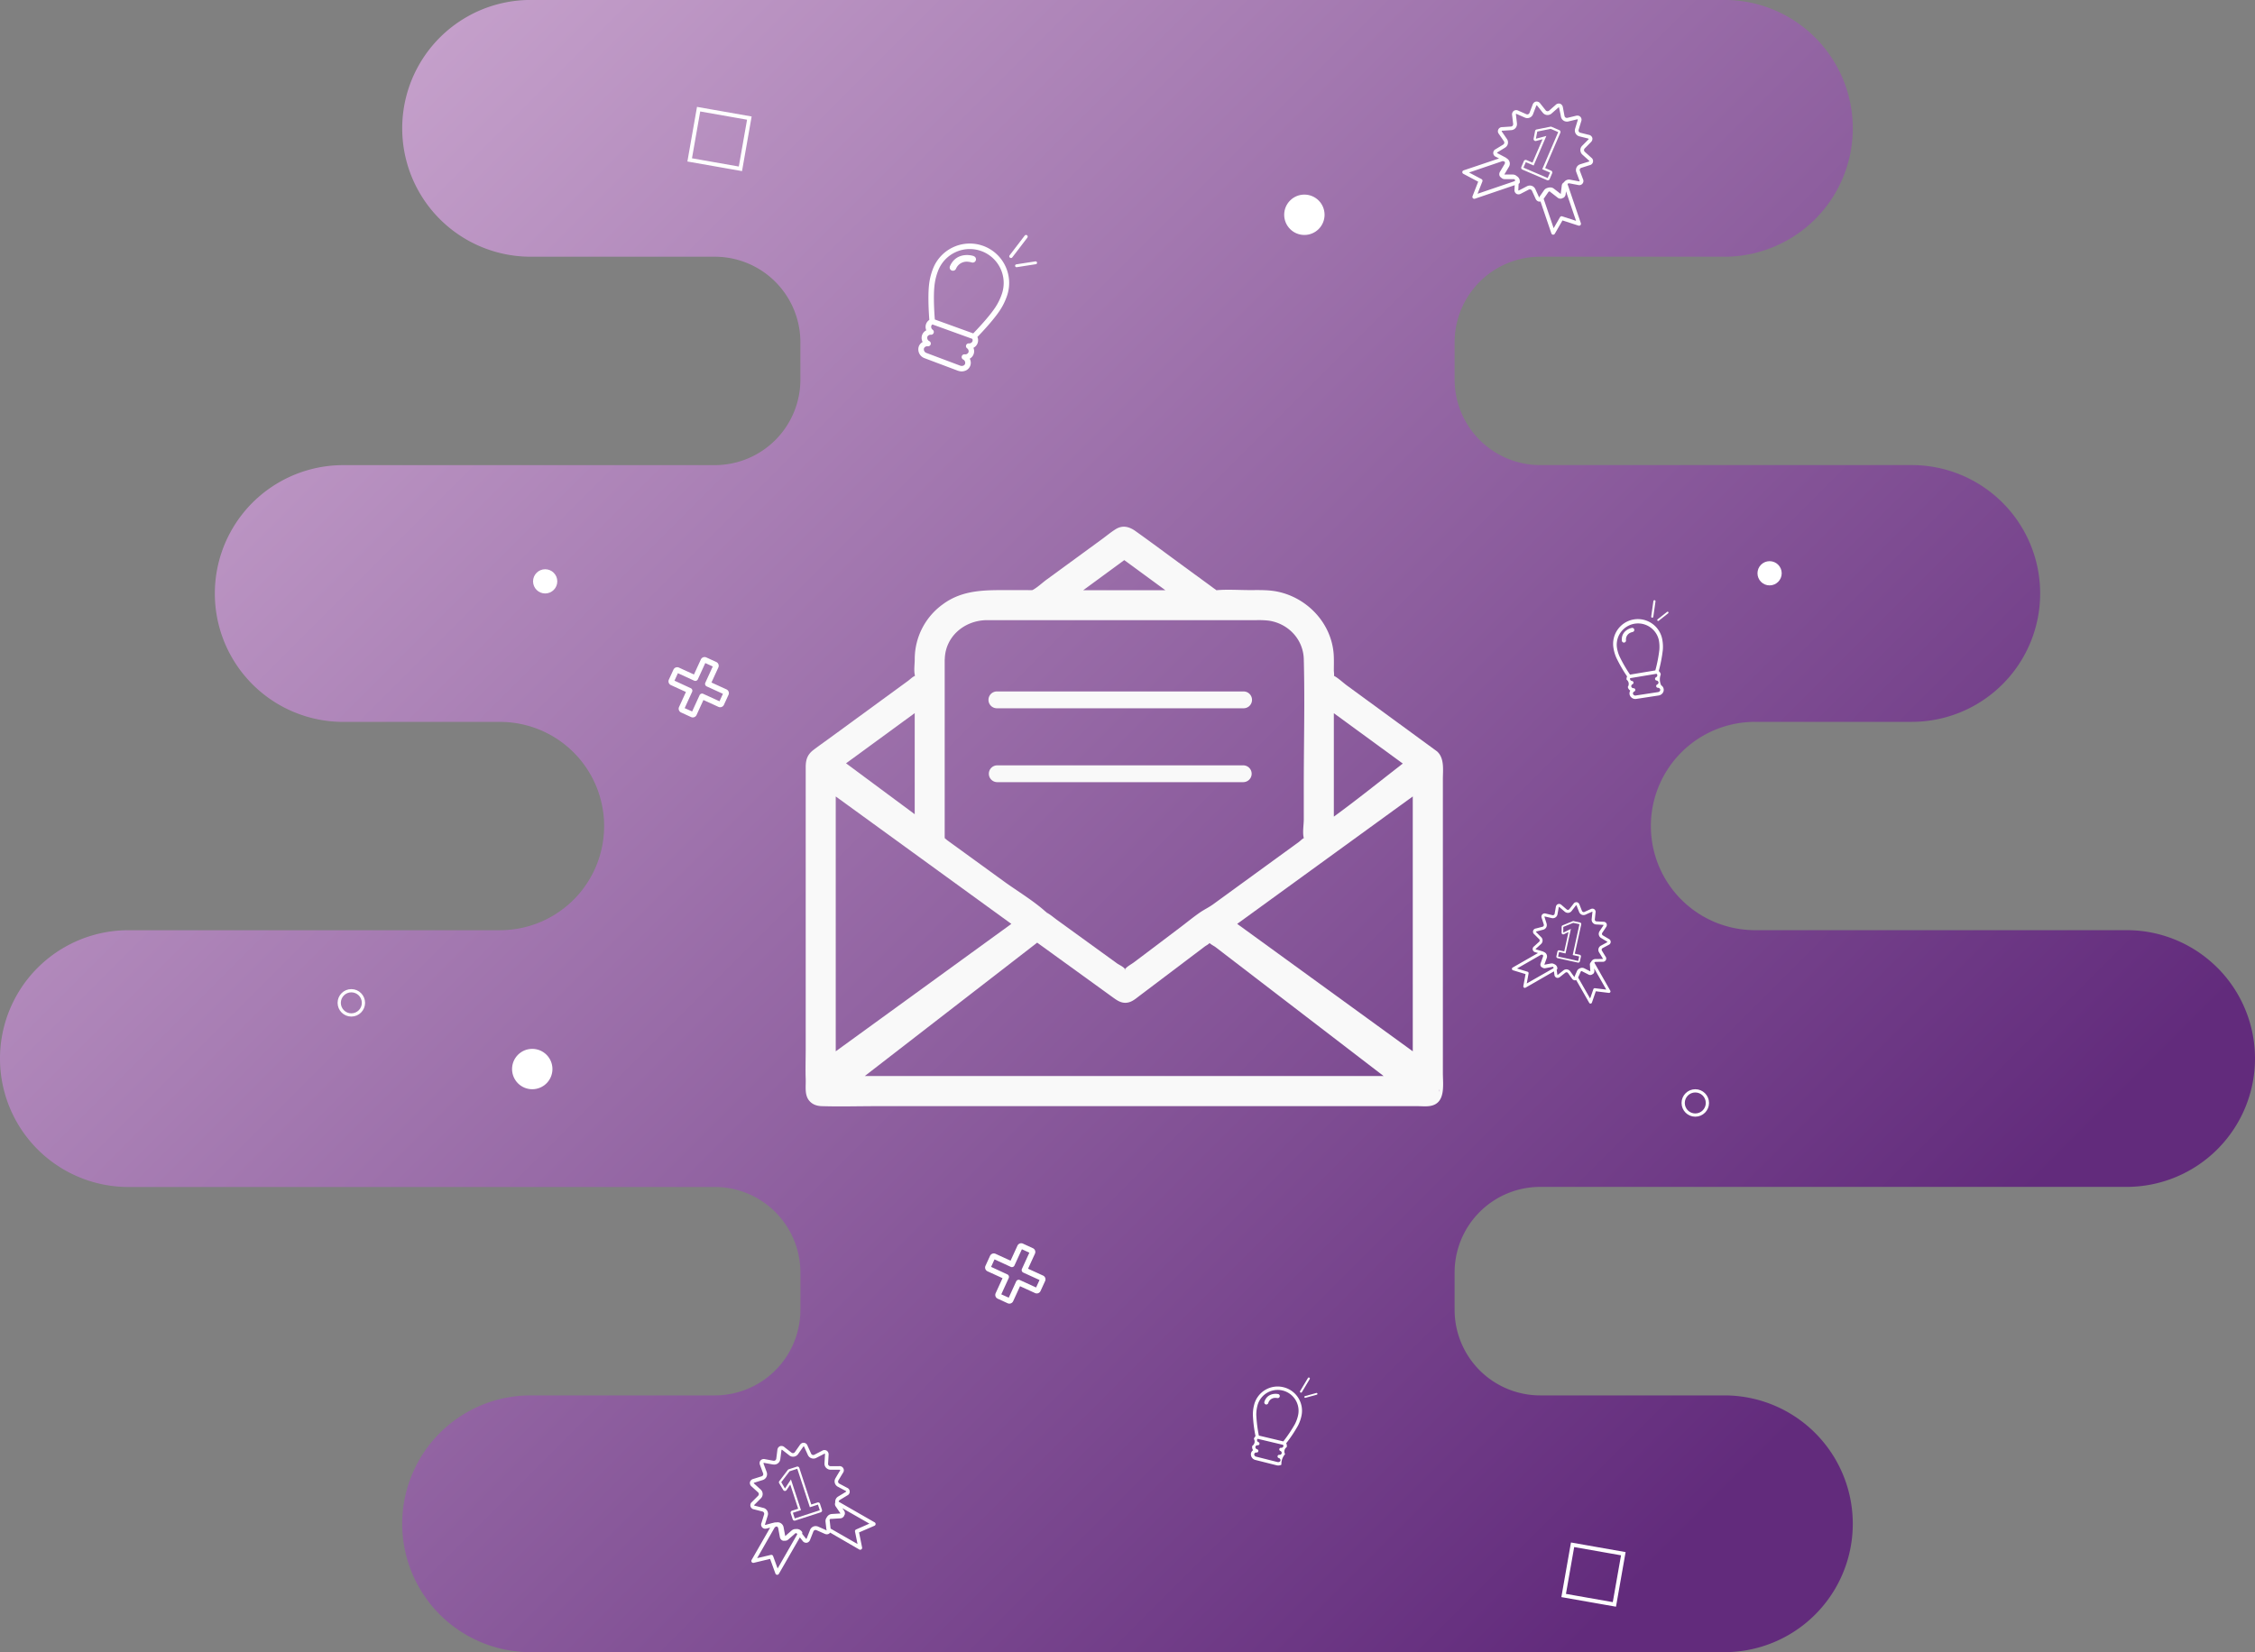 <svg id="Layer_1" data-name="Layer 1" xmlns="http://www.w3.org/2000/svg" xmlns:xlink="http://www.w3.org/1999/xlink" viewBox="0 0 1396 1023"><rect x="0" y="0" width="1396" height="1023" fill="#808080" stroke="none"/><defs><style>.cls-1{fill:url(#linear-gradient);}.cls-2{fill:#fff;}.cls-3{fill:#f9f9f9;}.cls-4,.cls-5{fill:none;stroke:#fff;stroke-miterlimit:10;}.cls-4{stroke-width:2px;}.cls-5{stroke-width:2.45px;}</style><linearGradient id="linear-gradient" x1="1416.97" y1="996.97" x2="503.03" y2="83.03" gradientUnits="userSpaceOnUse"><stop offset="0.07" stop-color="#622b7c"/><stop offset="1" stop-color="#c49fca"/></linearGradient></defs><title>ContactPageIllustration</title><path id="_Path_" data-name="&lt;Path&gt;" class="cls-1" d="M1634.72,627.78a79.28,79.28,0,0,0-56.22-23.28h-230a64.5,64.5,0,1,1,0-129h97a79.5,79.5,0,1,0,0-159h-230a53,53,0,0,1-53-53V240.47a53,53,0,0,1,53-53h114a79.5,79.5,0,1,0,0-159h-739a79.5,79.5,0,1,0,0,159h114a53,53,0,0,1,53,53v23.06a53,53,0,0,1-53,53h-230a79.5,79.5,0,1,0,0,159h97a64.5,64.5,0,1,1,0,129h-230a79.5,79.5,0,1,0,0,159h363a53,53,0,0,1,53,53v23.06a53,53,0,0,1-53,53h-114a79.5,79.5,0,1,0,0,159h739a79.5,79.5,0,1,0,0-159h-114a53,53,0,0,1-53-53V816.47a53,53,0,0,1,53-53h363a79.51,79.51,0,0,0,56.22-135.72Z" transform="translate(-262 -28.5)"/><g id="_Group_" data-name="&lt;Group&gt;"><path id="_Compound_Path_" data-name="&lt;Compound Path&gt;" class="cls-2" d="M870.66,180.76a24.45,24.45,0,0,0-31.27,14.66,38.71,38.71,0,0,0-2.28,9.74c-.77,7.29-.06,17.93.21,21.43a5.2,5.2,0,0,0-2,2.5,5.29,5.29,0,0,0,.12,3.95,5.27,5.27,0,0,0-2.57,2.85,5.32,5.32,0,0,0,.32,4.39,5.24,5.24,0,0,0-2.4,2.77,5.81,5.81,0,0,0,3.68,7.29l20.62,7.76.08,0a6.25,6.25,0,0,0,4.68-.14,5.25,5.25,0,0,0,2.48-7.35,5.24,5.24,0,0,0,2.28-6.72,5.2,5.2,0,0,0,2.47-6.73c2.56-2.64,9.74-10.21,13.75-16.22a38.6,38.6,0,0,0,4.47-8.94A24.45,24.45,0,0,0,870.66,180.76Zm-12.21,74.12a2.76,2.76,0,0,1-2.14,0l-20.62-7.76a2.41,2.41,0,0,1-1.69-2.91,2.2,2.2,0,0,1,2.35-1.27,1.7,1.7,0,0,0,1-3.18,2.31,2.31,0,0,1-1.26-2.71,2.19,2.19,0,0,1,2.24-1.27,1.71,1.71,0,0,0,1.12-3.05,2.22,2.22,0,0,1-.9-2.47,1.78,1.78,0,0,1,.68-.85l24.68,8.92a1.92,1.92,0,0,1,.11,1.53,2.18,2.18,0,0,1-2.23,1.27,1.7,1.7,0,0,0-1.12,3.05,2.22,2.22,0,0,1,.89,2.47,2.2,2.2,0,0,1-2.35,1.26,1.7,1.7,0,0,0-1,3.18,2.34,2.34,0,0,1,1.25,2.71A1.88,1.88,0,0,1,858.45,254.88ZM878,219.08c-3.87,5.8-11.14,13.44-13.5,15.87l-23.78-8.6c-.26-3.37-1-13.89-.23-20.82a35.61,35.61,0,0,1,2.1-8.95,21,21,0,0,1,39.51,14.29A35.63,35.63,0,0,1,878,219.08Z" transform="translate(-262 -28.5)"/><path id="_Path_2" data-name="&lt;Path&gt;" class="cls-2" d="M902.88,190.37l-11.7,1.82a.89.89,0,0,0,.27,1.76l11.7-1.83a.89.89,0,1,0-.27-1.75Z" transform="translate(-262 -28.5)"/><path id="_Path_3" data-name="&lt;Path&gt;" class="cls-2" d="M887.31,188.09a1,1,0,0,0,1.39-.24L898,175.67a1,1,0,0,0-1.65-1.26l-9.31,12.18a1,1,0,0,0,.19,1.46Z" transform="translate(-262 -28.5)"/><path id="_Path_4" data-name="&lt;Path&gt;" class="cls-2" d="M864.86,187.09c-3.63-1.23-11.38-1.51-14.75,6.2a2,2,0,0,0,1,2.69h0a2.06,2.06,0,0,0,2.69-1,8.59,8.59,0,0,1,.76-1.39,7.21,7.21,0,0,1,7.15-2.95,9.67,9.67,0,0,1,1.8.36,2,2,0,0,0,1.3-3.87Z" transform="translate(-262 -28.5)"/></g><g id="_Group_2" data-name="&lt;Group&gt;"><path id="_Compound_Path_2" data-name="&lt;Compound Path&gt;" class="cls-2" d="M1056.44,887.5a15,15,0,0,0-18.1,11.15,23.83,23.83,0,0,0-.72,6.12,85.78,85.78,0,0,0,1.63,13.09,3.2,3.2,0,0,0-1,1.67,3.21,3.21,0,0,1-1,4.33,3.28,3.28,0,0,0,.5,2.66,3.23,3.23,0,0,0-1.28,1.86,3.57,3.57,0,0,0,2.76,4.2l13.15,3.31h.05a3.85,3.85,0,0,0,2.85-.41,9.12,9.12,0,0,1,2.28-6.53,3.21,3.21,0,0,1,1-4.33,3.26,3.26,0,0,0-.33-2.37,85,85,0,0,0,7.28-10.88,23.76,23.76,0,0,0,2.11-5.78A15,15,0,0,0,1056.44,887.5Zm-2.29,46.18a1.7,1.7,0,0,1-1.31.17l-13.15-3.31a1.48,1.48,0,0,1-1.23-1.66,1.36,1.36,0,0,1,1.35-.94,1,1,0,0,0,.38-2,1.42,1.42,0,0,1-1-1.57,1.35,1.35,0,0,1,1.28-.93,1,1,0,0,0,.47-1.95,1.37,1.37,0,0,1-.72-1.45,1.1,1.1,0,0,1,.36-.57l15.72,3.73a1.18,1.18,0,0,1,.18.93,1.34,1.34,0,0,1-1.28.93,1,1,0,0,0-.47,1.95,1.37,1.37,0,0,1,.72,1.45,1.35,1.35,0,0,1-1.35.94,1,1,0,0,0-.38,2,1.44,1.44,0,0,1,1,1.57A1.15,1.15,0,0,1,1054.14,933.68Zm9.46-23.26a85.09,85.09,0,0,1-7.14,10.65l-15.15-3.6a84.83,84.83,0,0,1-1.59-12.72,21.92,21.92,0,0,1,.66-5.62,12.93,12.93,0,0,1,25.16,6A21.93,21.93,0,0,1,1063.61,910.42Z" transform="translate(-262 -28.5)"/><path id="_Path_5" data-name="&lt;Path&gt;" class="cls-2" d="M1076.81,891.12l-7,1.93a.55.55,0,0,0,.29,1.05l7-1.93a.55.55,0,1,0-.29-1.05Z" transform="translate(-262 -28.5)"/><path id="_Path_6" data-name="&lt;Path&gt;" class="cls-2" d="M1067.13,890.82a.64.64,0,0,0,.83-.24l4.84-8.1a.64.64,0,0,0-1.1-.66l-4.84,8.1a.64.64,0,0,0,.22.88Z" transform="translate(-262 -28.5)"/><path id="_Path_7" data-name="&lt;Path&gt;" class="cls-2" d="M1053.33,891.78c-2.3-.5-7.06-.13-8.59,4.82a1.26,1.26,0,0,0,.83,1.57h0a1.27,1.27,0,0,0,1.57-.83,5.29,5.29,0,0,1,.37-.9,4.44,4.44,0,0,1,4.17-2.3,6,6,0,0,1,1.13.1,1.26,1.26,0,0,0,.53-2.46Z" transform="translate(-262 -28.5)"/></g><g id="_Group_3" data-name="&lt;Group&gt;"><path id="_Compound_Path_3" data-name="&lt;Compound Path&gt;" class="cls-2" d="M1273.45,412.08a15.35,15.35,0,0,0-12.61,17.64,24.31,24.31,0,0,0,1.75,6,87.5,87.5,0,0,0,6.71,11.67,3.26,3.26,0,0,0-.32,2,3.28,3.28,0,0,1,.75,4.47,3.34,3.34,0,0,0,1.53,2.3,3.29,3.29,0,0,0-.46,2.26,3.65,3.65,0,0,0,4.26,2.86l13.67-2.09h.05a3.92,3.92,0,0,0,2.52-1.52,3.3,3.3,0,0,0-.9-4.79,8.5,8.5,0,0,1-.28-6.73,3.32,3.32,0,0,0-1.25-2.1A86.68,86.68,0,0,0,1291.4,431a24.24,24.24,0,0,0-.3-6.27A15.35,15.35,0,0,0,1273.45,412.08Zm16.12,44.33a1.74,1.74,0,0,1-1.16.67l-13.68,2.09a1.51,1.51,0,0,1-1.82-1.08,1.38,1.38,0,0,1,.9-1.42,1.07,1.07,0,0,0-.44-2,1.45,1.45,0,0,1-1.52-1.1,1.38,1.38,0,0,1,.83-1.38,1.07,1.07,0,0,0-.33-2,1.4,1.4,0,0,1-1.25-1.08,1.12,1.12,0,0,1,.11-.67l16.25-2.71a1.21,1.21,0,0,1,.53.8,1.37,1.37,0,0,1-.83,1.38,1.07,1.07,0,0,0,.33,2,1.39,1.39,0,0,1,1.25,1.08,1.38,1.38,0,0,1-.9,1.41,1.07,1.07,0,0,0,.44,2,1.47,1.47,0,0,1,1.52,1.1A1.18,1.18,0,0,1,1289.57,456.41Zm-.3-25.61a86.8,86.8,0,0,1-2.5,12.84l-15.67,2.61a86.54,86.54,0,0,1-6.53-11.33,22.36,22.36,0,0,1-1.6-5.54,13.19,13.19,0,0,1,26-4.33A22.38,22.38,0,0,1,1289.26,430.8Z" transform="translate(-262 -28.5)"/><path id="_Path_8" data-name="&lt;Path&gt;" class="cls-2" d="M1294,407.43l-5.85,4.6a.56.56,0,0,0,.69.88l5.84-4.6a.56.56,0,1,0-.69-.88Z" transform="translate(-262 -28.5)"/><path id="_Path_9" data-name="&lt;Path&gt;" class="cls-2" d="M1284.82,411a.65.65,0,0,0,.69-.56l1.35-9.53a.65.65,0,0,0-1.29-.18l-1.35,9.53a.65.65,0,0,0,.55.74Z" transform="translate(-262 -28.5)"/><path id="_Path_10" data-name="&lt;Path&gt;" class="cls-2" d="M1272.22,417.33c-2.36.44-6.69,2.67-6.17,7.93a1.28,1.28,0,0,0,1.4,1.15h0a1.29,1.29,0,0,0,1.15-1.4,5.39,5.39,0,0,1,0-1,4.53,4.53,0,0,1,3-3.81,6.07,6.07,0,0,1,1.1-.35,1.28,1.28,0,0,0-.48-2.52Z" transform="translate(-262 -28.5)"/></g><g id="_Group_4" data-name="&lt;Group&gt;"><path id="_Path_11" data-name="&lt;Path&gt;" class="cls-3" d="M879.37,467.09h152.27a5.21,5.21,0,1,0,0-10.41H879.37a5.21,5.21,0,1,0,0,10.41Z" transform="translate(-262 -28.5)"/><path id="_Path_12" data-name="&lt;Path&gt;" class="cls-3" d="M1036.86,507.64a5.2,5.2,0,0,0-5.21-5.2H879.37a5.2,5.2,0,1,0,0,10.4h152.27A5.21,5.21,0,0,0,1036.86,507.64Z" transform="translate(-262 -28.5)"/><g id="_Group_5" data-name="&lt;Group&gt;"><path class="cls-3" d="M1150.52,494.82l-64.28-47V436.53c0-22.66-19.17-41.09-42.71-41.09h-29L962.6,357.53a7.81,7.81,0,0,0-9.21,0l-51.91,37.92h-29c-23.56,0-42.72,18.43-42.72,41.09v11.32l-64.29,47a7.82,7.82,0,0,0-3.2,6.28,7.26,7.26,0,0,0,.15,1.29,6.89,6.89,0,0,0-.15,1.07V697.76a15.12,15.12,0,0,1,.43,8.92,7.79,7.79,0,0,0,7.38,5.29h375.83a7.81,7.81,0,0,0,7.39-5.3,15,15,0,0,1,.42-8.91V503.46a8.27,8.27,0,0,0-.14-1,8.13,8.13,0,0,0,.14-1.39A7.83,7.83,0,0,0,1150.52,494.82Zm-64.28-27.63,46.66,34.09-45,34.64-1.66,1.2ZM958,373.5l30,22H928Zm-112.62,63c0-14,12.15-25.47,27.1-25.47h171c14.93,0,27.1,11.43,27.1,25.47V548.47l-61.44,44.62a7.82,7.82,0,0,0-2.95,1.29l-47.75,36.08-50-36.17h0l-63.08-45.81ZM829.77,467.2v68.47l-46.51-34.5ZM777.9,518.78l112.71,81.83L777.9,682.45Zm15,177.58,111.12-86L954,646.49a7.82,7.82,0,0,0,9.28-.09l47.62-36,112,85.94Zm345.16-13.91-112.72-81.83,112.72-81.83Z" transform="translate(-262 -28.5)"/><path class="cls-3" d="M1151.28,493.53,1095.86,453c-2.64-1.93-5.55-4.85-8.54-6.24-1-.45.16,1.34.42.62.36-1,0-2.67,0-3.74,0-3.27.12-6.57-.09-9.84-1.25-18.95-15.8-34.7-34.13-38.79-5.87-1.31-11.84-1.1-17.81-1.1-6.51,0-13.23-.48-19.72,0-2,.15-.35.41-1.29-.21-1.41-.94-2.76-2-4.13-3l-15.28-11.16c-10.13-7.4-20.17-14.92-30.39-22.2-3.88-2.77-8-3.82-12.33-1.08-2.95,1.85-5.69,4.16-8.5,6.21l-34.15,24.95c-2.84,2.07-5.87,5.06-9,6.61-.34.17,1.22-.23-.06-.1a24.34,24.34,0,0,1-2.47,0H888c-15.08,0-29.7-.67-42.51,8.91a41.75,41.75,0,0,0-17.2,33.79c0,3-.59,6.72,0,9.62.35,1.73-.58,1.4.62.38a3.22,3.22,0,0,1-.7.51c-1.34.55-2.77,2-3.94,2.88l-14.09,10.29-34.79,25.42c-3.28,2.39-6.62,4.72-9.84,7.19-3.72,2.85-4.76,6-4.76,10.64q0,7.52,0,15V677.81c0,6.32-.23,12.68,0,19,.15,4.27-.81,9.48,2,13.07,2,2.57,4.88,3.51,8,3.6,11.36.34,22.79,0,34.15,0h334.49c2.62,0,5.51.32,8.11-.15,9.59-1.74,7.7-13,7.7-20.4V511.16c0-5.87,1.11-13.18-3.64-17.4-1.44-1.28-3.57.84-2.12,2.12,4,3.55,2.76,12.91,2.76,18V692.75c0,1.57.15,3.21,0,4.77,0,.08,0,.16,0,.24-.11,1-.64,2.14-.78,3.22-.45,3.42,3.32.07,0,6.22-1.29,2.38-3.44,3-5.87,3.27-3.05.28-6.26,0-9.33,0H783.51c-4,0-8.13.19-12.17,0-4.43-.2-7.73-2.4-7.32-7.72.19-2.41-.24-4.71-.24-7.23V551.77q0-24,0-48.08c0-4.45,1.46-6.85,4.72-9.23L780.12,486l33.74-24.65L827,451.71c1.54-1.13,3.69-2.12,4.25-4,.74-2.46,0-6.31,0-8.84a47.59,47.59,0,0,1,1-11.19,40.13,40.13,0,0,1,19-25.13c12.82-7.4,28.13-5.63,42.35-5.63,2.8,0,6.5.7,9.06-.56,3.52-1.74,6.83-5,10-7.3l32.86-24c2.8-2,5.54-4.39,8.5-6.21,4.9-3,8.3.35,12,3l32.29,23.59,12.85,9.39c2,1.48,2.76,2,5.27,2.07,12.52.15,26.67-1.84,38.85,1.66a41.31,41.31,0,0,1,24.21,18.7c4.55,7.83,5.2,16.08,5.2,24.89,0,3.54-.75,5.76,2,7.88,3.27,2.52,6.68,4.88,10,7.31l34.16,25,18.85,13.77C1151.32,497.26,1152.82,494.66,1151.28,493.53Z" transform="translate(-262 -28.5)"/><path class="cls-3" d="M1085.48,468.49l46.66,34.09V500c-15.52,12-30.78,24.38-46.66,35.84l2.26,1.3V467.2a1.5,1.5,0,0,0-3,0v69.93a1.51,1.51,0,0,0,2.26,1.3c15.89-11.46,31.14-23.89,46.66-35.84a1.53,1.53,0,0,0,0-2.59L1087,465.9C1085.44,464.76,1083.94,467.36,1085.48,468.49Z" transform="translate(-262 -28.5)"/><path class="cls-3" d="M957.25,374.79l30,22,.76-2.8H928l.76,2.8,30-22c1.54-1.13,0-3.73-1.51-2.59l-30,22a1.51,1.51,0,0,0,.76,2.8H988a1.51,1.51,0,0,0,.76-2.8l-30-22C957.2,371.06,955.7,373.66,957.25,374.79Z" transform="translate(-262 -28.5)"/><path class="cls-3" d="M846.89,436.53c.39-13.92,12.09-23.7,25.61-24,1.75,0,3.51,0,5.26,0h161.74a54.21,54.21,0,0,1,8.07.32c12,1.81,21.23,11.56,21.56,23.8.7,26,0,52.19,0,78.23v21c0,3.42-.88,8.19,0,11.51.46,1.72,0,.05.46-.05-1.15.28-2.67,1.94-3.62,2.63l-16.11,11.7L1013,588.49c-2.61,1.89-5.34,3.15-7.93,4.91-4.36,3-8.46,6.4-12.67,9.57l-19.73,14.91L964,624.4c-1.59,1.2-4.12,2.47-5.36,4.05-.23.29-.7.4-.93.7,1.07-1.44,1.71,1,.79-.49s-3.65-2.64-5-3.6L935,611.66,916.3,598.11c-1.89-1.37-3.75-3-5.76-4.16-.42-.25-.77-.64-1.2-.87-.62-.33,1.29,1.51.61,1-.2-.15-.43-.84-.72-1.1-7.84-7-17.42-12.65-25.91-18.81l-34.85-25.3c-.69-.5-2.55-2.44-2-1s.36-.89.36-1.41V436.53a1.5,1.5,0,0,0-3,0V545.26c0,4,.71,4.47,4,6.84L872.54,570,900,590c1.71,1.24,5,4.77,7.12,5.17,1.69.32-1.4-1.12.14,0,.48.36,1,.77,1.47,1.14,15.91,12.3,32.66,23.63,49,35.42a1.45,1.45,0,0,0,1.51,0l41.45-31.32c3.65-2.76,7.52-4.79,11.15-7.43l20.43-14.84,26.65-19.35,9.36-6.8c1-.71,3-1.66,3.64-2.79.47-.87.2-2.34.2-3.27V447.17c0-4.46.32-9.08-.18-13.52-1.6-14.3-14.61-23.79-28.42-24.09-31.79-.69-63.68,0-95.48,0H888.77c-13.36,0-27.82-1.66-37.87,9.3a26.86,26.86,0,0,0-7,17.67C843.83,438.47,846.83,438.46,846.89,436.53Z" transform="translate(-262 -28.5)"/><path class="cls-3" d="M828.27,467.2v68.47l2.26-1.3L784,499.87v2.59l46.51-34c1.54-1.13,0-3.73-1.51-2.59l-46.51,34a1.53,1.53,0,0,0,0,2.59L829,537a1.51,1.51,0,0,0,2.26-1.3V467.2A1.5,1.5,0,0,0,828.27,467.2Z" transform="translate(-262 -28.5)"/><path class="cls-3" d="M777.14,520.07l98.74,71.69,14,10.15v-2.59L791.12,671l-14,10.15,2.26,1.3V518.78a1.5,1.5,0,0,0-3,0V682.45a1.51,1.51,0,0,0,2.26,1.3l98.74-71.69,14-10.15a1.53,1.53,0,0,0,0-2.59l-98.74-71.69-14-10.15C777.09,516.35,775.59,518.95,777.14,520.07Z" transform="translate(-262 -28.5)"/><path class="cls-3" d="M794,697.42l97.31-75.3,13.81-10.69-1.82.23,46.89,33.92c2.8,2,5.43,4.18,9.17,3.86,3.31-.29,5.69-2.5,8.21-4.4l27.33-20.65,12.78-9.66c.91-.69,2.63-1.51,3.27-2.47.9-1.35-.41,0-.62-.4.5,1.06,3.06,2.35,4,3l8.33,6.39,56.89,43.65,42.64,32.72.76-2.8h-330a1.5,1.5,0,0,0,0,3h330a1.51,1.51,0,0,0,.76-2.8l-97.93-75.14-14.07-10.8a1.44,1.44,0,0,0-1.51,0l-42.92,32.43c-2,1.48-4.44,4-6.9,4.67-3.74,1-6.74-1.87-9.5-3.87l-25.45-18.41-20.56-14.87a1.53,1.53,0,0,0-1.82.23l-97.31,75.3L791.88,695.3C790.36,696.48,792.49,698.59,794,697.42Z" transform="translate(-262 -28.5)"/><path class="cls-3" d="M1138.86,681.15l-98.74-71.69-14-10.15v2.59l98.74-71.69,14-10.15-2.26-1.3V682.45a1.5,1.5,0,0,0,3,0V518.78a1.51,1.51,0,0,0-2.26-1.3l-98.74,71.69-14,10.15a1.53,1.53,0,0,0,0,2.59l98.74,71.69,14,10.15C1138.91,684.88,1140.41,682.27,1138.86,681.15Z" transform="translate(-262 -28.5)"/></g></g><g id="_Group_6" data-name="&lt;Group&gt;"><path id="_Compound_Path_4" data-name="&lt;Compound Path&gt;" class="cls-2" d="M746.87,951.16a1.23,1.23,0,0,0,2.08.05l2.28-3.43,4.9,15L752.28,964a1.22,1.22,0,0,0-.78,1.55l1.23,3.76a1.23,1.23,0,0,0,1.55.79L770.06,965a1.23,1.23,0,0,0,.79-1.55l-1.23-3.76a1.23,1.23,0,0,0-1.55-.78l-3.83,1.25-7.4-22.65a1.22,1.22,0,0,0-1.55-.79l-5,1.62a1.21,1.21,0,0,0-.59.42l-5.24,6.89a1.22,1.22,0,0,0-.08,1.36Zm3.92-11.57,4.79-1.56,7.78,23.81,5-1.63,1.15,3.5L754,968.78l-1.15-3.5,5-1.64-6.2-19-3.71,5.59-2.29-3.9Z" transform="translate(-262 -28.5)"/><path id="_Compound_Path_5" data-name="&lt;Compound Path&gt;" class="cls-2" d="M727.38,995.83a1.18,1.18,0,0,0,1.22.44l10.14-2.43,3.3,9.07a1.18,1.18,0,0,0,2.13.18l13-22.58,1.67,2.13a2.68,2.68,0,0,0,2.95,1.12,2.91,2.91,0,0,0,1.74-1.82l2-5.06a1.48,1.48,0,0,1,.91-.88,1.45,1.45,0,0,1,1.06.06l5,2.22a3,3,0,0,0,2.19.2,2.33,2.33,0,0,0,1.21-.93L793.91,988a1.18,1.18,0,0,0,1,.1,1.2,1.2,0,0,0,.32-.16,1.18,1.18,0,0,0,.46-1.19l-1.88-9.31,9.55-4.13a1.18,1.18,0,0,0,.12-2.1l-22.27-12.78s0-.09,0-.14a1.46,1.46,0,0,1,.68-.95l4.64-2.81a2.57,2.57,0,0,0-.13-4.74l-4.79-2.55a1.47,1.47,0,0,1-.73-.9,1.45,1.45,0,0,1,.17-1.15l2.8-4.65a2.57,2.57,0,0,0-2.32-4.13l-5.43,0a1.44,1.44,0,0,1-1.46-1.56l.32-5.41a2.83,2.83,0,0,0-1-2.51,2.68,2.68,0,0,0-3-.08l-4.82,2.49a1.45,1.45,0,0,1-2-.7l-2.24-4.94a2.58,2.58,0,0,0-3.15-1.68,3.14,3.14,0,0,0-1.56,1.24l-3.11,4.45a1.48,1.48,0,0,1-2.11.32l-4.28-3.34A2.82,2.82,0,0,0,745,924a2.72,2.72,0,0,0-1.75,2.41l-.69,5.39a1.48,1.48,0,0,1-1.72,1.26l-5.34-1a2.68,2.68,0,0,0-3,1.28,2.93,2.93,0,0,0,0,2.35l1.89,5.09a1.46,1.46,0,0,1,0,1.16,1.48,1.48,0,0,1-.89.76l-5.23,1.64a2.75,2.75,0,0,0-2,2,2.79,2.79,0,0,0,1,2.64l4,3.63a1.48,1.48,0,0,1,.5,1.05,1.46,1.46,0,0,1-.44,1.08l-3.83,3.84a2.57,2.57,0,0,0,1.26,4.57l5.26,1.34a1.45,1.45,0,0,1,1,1.86l-1.61,5.19a2.57,2.57,0,0,0,3.24,3.46l2.13-.51-11.54,20.1A1.18,1.18,0,0,0,727.38,995.83Zm57.09-28.48a4,4,0,0,1,.47-.93,2.88,2.88,0,0,0-.48-2.55l-1-1.45L800.22,972,792,975.61a1.18,1.18,0,0,0-.69,1.32l1.56,7.7-16.67-9.56-.57-5a.79.79,0,0,1,1-1l5.42-.34h0A2.81,2.81,0,0,0,784.47,967.35Zm-48.31,5.36a.9.9,0,0,1-.55,0l0,0h0a1.06,1.06,0,0,1,.06-.5l1.61-5.19a3.89,3.89,0,0,0,.15-.76,3.75,3.75,0,0,0-2.84-4l-5.26-1.34a1.41,1.41,0,0,1-.37-.14h0a.38.38,0,0,1-.12-.1s0-.21.3-.46l2-2,1.86-1.87a3.75,3.75,0,0,0,0-5.38l-.1-.1-4-3.63a1.09,1.09,0,0,1-.31-.4v0l0,0a1.14,1.14,0,0,1,.44-.23l1.33-.42,3.89-1.22a3.76,3.76,0,0,0,2.61-3.41s0-.1,0-.14a3.83,3.83,0,0,0-.23-1.36l-1.89-5.09c-.13-.34-.09-.52,0-.56a1,1,0,0,1,.5,0l4.39.8,1,.17.19,0a3.8,3.8,0,0,0,1.67-.15,3.72,3.72,0,0,0,2.12-1.77,3.86,3.86,0,0,0,.44-1.34l.69-5.39a1.94,1.94,0,0,1,.05-.26.8.8,0,0,1,.1-.23l0,0,.1,0,.08,0a1.35,1.35,0,0,1,.32.19l2.9,2.26,1.38,1.08a3.82,3.82,0,0,0,1.09.59,3.75,3.75,0,0,0,2.41,0,3.69,3.69,0,0,0,.66-.3,3.78,3.78,0,0,0,1.26-1.14l1.27-1.82,1.84-2.63a1,1,0,0,1,.37-.36l0,0s.18.11.33.44l2.23,4.95a3.8,3.8,0,0,0,1.51,1.69,3.88,3.88,0,0,0,.76.34,3.75,3.75,0,0,0,2.91-.23l4.83-2.49a1.2,1.2,0,0,1,.52-.15l0,0a1,1,0,0,1,.07.51l-.32,5.42c0,.13,0,.26,0,.39h0s0,.06,0,.09a3.73,3.73,0,0,0,.71,2,3.9,3.9,0,0,0,.3.36,3.66,3.66,0,0,0,.44.38,3.75,3.75,0,0,0,2.3.81l4.05,0h1.38a1.14,1.14,0,0,1,.46.08l.07,0a.56.56,0,0,1,0,.25,1.45,1.45,0,0,1-.13.27l-1.76,2.92-1,1.73a3.75,3.75,0,0,0,1.46,5.28l4.79,2.55a.92.92,0,0,1,.42.35h0v0h0a1.09,1.09,0,0,1-.38.34l-4.64,2.82a3.72,3.72,0,0,0-1.82,3.1.17.17,0,0,0,0,0,3.66,3.66,0,0,0,0,.68h0a2.55,2.55,0,0,0,.21,2.22l3.05,4.49h0l-5.34.33a3.84,3.84,0,0,0-.64.1l-.32.08h0a3.93,3.93,0,0,0-.54.23l-.11.06a3.57,3.57,0,0,0-.42.27l-.16.13-.24.22a3.66,3.66,0,0,0-.28.32l-.09.11a3.77,3.77,0,0,0-.35.57h0a3.77,3.77,0,0,0-.77,2.75l.53,4.64a1.17,1.17,0,0,0,.3.65h0l-.15,0h0l-.22-.08-5-2.22a3.8,3.8,0,0,0-1.14-.3,3.65,3.65,0,0,0-3.17,1.18,3.61,3.61,0,0,0-.4.52,3.81,3.81,0,0,0-.35.69l-2,5.06a1.86,1.86,0,0,1-.08.18l-.09.15h0a.38.38,0,0,1-.11.1h0l0,0h0a1.11,1.11,0,0,1-.37-.33l-2.26-2.87a1.17,1.17,0,0,0-.12-1.25l-.16-.2a3.76,3.76,0,0,0-3.68-1.4h0a3.94,3.94,0,0,0-.62,0h0a3.72,3.72,0,0,0-.63.15,3.77,3.77,0,0,0-.7.31h0a3.91,3.91,0,0,0-.62.44h0l-3.93,3.43s0-.08,0-.14l-1-5.34h0a3.75,3.75,0,0,0-4.41-3H742a3.46,3.46,0,0,0-.59.08l-1.78.43Zm5.51,1.52,1.09-.51a1.42,1.42,0,0,1,.37.17,1.46,1.46,0,0,1,.64,1l1,5.34a2.93,2.93,0,0,0,1.31,2.07,2.3,2.3,0,0,0,1.59.28,3,3,0,0,0,2.4-.81l4.09-3.57a.75.75,0,0,1,1.31.22l.11.14-12.18,21.21-2.79-7.67a1.18,1.18,0,0,0-1.38-.74l-8.51,2Z" transform="translate(-262 -28.5)"/></g><g id="_Group_7" data-name="&lt;Group&gt;"><path id="_Compound_Path_6" data-name="&lt;Compound Path&gt;" class="cls-2" d="M1211.42,114.38a1.23,1.23,0,0,0,1.52,1.41l4-1.07-6.23,14.49-3.72-1.6a1.22,1.22,0,0,0-1.61.64l-1.56,3.64a1.23,1.23,0,0,0,.64,1.61l15.26,6.56a1.23,1.23,0,0,0,1.61-.64l1.56-3.64a1.23,1.23,0,0,0-.64-1.61l-3.7-1.59,9.41-21.89a1.22,1.22,0,0,0-.64-1.61l-4.79-2.06a1.21,1.21,0,0,0-.73-.07l-8.49,1.71a1.22,1.22,0,0,0-1,1Zm10.59-6.09,4.63,2-9.89,23,4.83,2.07-1.46,3.39-15-6.45,1.46-3.39,4.85,2.08,7.88-18.33-6.48,1.75.85-4.44Z" transform="translate(-262 -28.5)"/><path id="_Compound_Path_7" data-name="&lt;Compound Path&gt;" class="cls-2" d="M1167.27,135a1.18,1.18,0,0,0,.62,1.13l9.21,4.88-3.51,9a1.18,1.18,0,0,0,1.48,1.54l24.65-8.39-.15,2.71a2.68,2.68,0,0,0,1.47,2.79,2.91,2.91,0,0,0,2.51-.22l4.82-2.51a1.48,1.48,0,0,1,1.26-.06,1.45,1.45,0,0,1,.76.75l2.25,4.94a3,3,0,0,0,1.51,1.6,2.33,2.33,0,0,0,1.53.1l6.73,19.77a1.18,1.18,0,0,0,.65.7,1.2,1.2,0,0,0,.35.09,1.18,1.18,0,0,0,1.13-.59l4.74-8.23,9.9,3.21a1.18,1.18,0,0,0,1.48-1.5l-8.27-24.31.1-.09a1.46,1.46,0,0,1,1.14-.26l5.34,1a2.57,2.57,0,0,0,3-3.64l-1.91-5.08a1.47,1.47,0,0,1,0-1.16,1.45,1.45,0,0,1,.89-.75l5.17-1.64a2.57,2.57,0,0,0,1-4.64l-4-3.61a1.44,1.44,0,0,1-.06-2.13l3.81-3.86a2.83,2.83,0,0,0,.92-2.53,2.68,2.68,0,0,0-2.2-2l-5.26-1.32a1.45,1.45,0,0,1-1.05-1.86l1.59-5.19a2.58,2.58,0,0,0-1.26-3.34,3.14,3.14,0,0,0-2-.1l-5.27,1.28a1.48,1.48,0,0,1-1.8-1.16l-1-5.33a2.82,2.82,0,0,0-1.57-2.2,2.72,2.72,0,0,0-2.91.66L1221,97a1.48,1.48,0,0,1-2.13-.19l-3.37-4.26a2.68,2.68,0,0,0-3.13-1,2.93,2.93,0,0,0-1.56,1.76l-1.94,5.07a1.46,1.46,0,0,1-.8.84,1.48,1.48,0,0,1-1.17,0l-5-2.22a2.75,2.75,0,0,0-2.8.17,2.79,2.79,0,0,0-1,2.66l.64,5.39a1.48,1.48,0,0,1-.32,1.12,1.46,1.46,0,0,1-1,.52l-5.41.36a2.57,2.57,0,0,0-2.07,4.26l3.07,4.48a1.45,1.45,0,0,1-.45,2.09l-4.63,2.83a2.57,2.57,0,0,0,.15,4.74l1.94,1L1168.07,134A1.18,1.18,0,0,0,1167.27,135Zm61.68,16.34.29-.15a2.24,2.24,0,0,0,.68-.24,2.88,2.88,0,0,0,1.33-2.24l.22-1.74,6.22,18.28-8.57-2.78a1.18,1.18,0,0,0-1.38.53l-3.92,6.81-6.19-18.19,2.85-4.1a.79.79,0,0,1,1.38-.07l4.29,3.33h0A2.81,2.81,0,0,0,1228.95,151.38Zm-39.8-27.89a.9.9,0,0,1-.42-.35l0,0h0a1.06,1.06,0,0,1,.38-.34l4.63-2.83a3.89,3.89,0,0,0,.62-.47,3.75,3.75,0,0,0,.53-4.89l-3.07-4.48a1.41,1.41,0,0,1-.18-.35h0a.38.38,0,0,1,0-.15.85.85,0,0,1,.53-.15l2.78-.18,2.63-.17a3.75,3.75,0,0,0,3.52-4.07s0-.1,0-.14l-.63-5.39a1.09,1.09,0,0,1,0-.5l0,0h.06a1.14,1.14,0,0,1,.48.12l1.28.57,3.73,1.65a3.76,3.76,0,0,0,4.21-.83l.09-.11a3.83,3.83,0,0,0,.72-1.17l1.94-5.07c.13-.34.27-.45.35-.44a1,1,0,0,1,.38.33l2.77,3.49.6.76.13.14a3.8,3.8,0,0,0,1.35,1,3.72,3.72,0,0,0,2.76.07,3.86,3.86,0,0,0,1.22-.72l4.08-3.59.21-.16a.8.8,0,0,1,.23-.11h0l.06.08,0,.08a1.35,1.35,0,0,1,.11.35L1228,99l.32,1.72a3.82,3.82,0,0,0,.42,1.16,3.75,3.75,0,0,0,1.78,1.62,3.69,3.69,0,0,0,.69.21,3.78,3.78,0,0,0,1.7,0l2.16-.52,3.12-.76a1,1,0,0,1,.51,0h0a.88.88,0,0,1,0,.55l-1.59,5.19a3.8,3.8,0,0,0,0,2.27,3.88,3.88,0,0,0,.34.76,3.75,3.75,0,0,0,2.34,1.74l5.27,1.32a1.2,1.2,0,0,1,.49.24v0a1,1,0,0,1-.29.43l-3.82,3.86c-.09.09-.18.19-.26.29h0l-.05.07a3.73,3.73,0,0,0-.77,1.95,3.9,3.9,0,0,0,0,.47,3.66,3.66,0,0,0,.08.57,3.75,3.75,0,0,0,1.19,2.13l3,2.7,1,.92a1.14,1.14,0,0,1,.3.36l0,.08a.56.56,0,0,1-.2.16,1.45,1.45,0,0,1-.28.12l-3.25,1-1.93.61a3.75,3.75,0,0,0-2.4,4.93l1.91,5.08a.92.92,0,0,1,.08.54h0l0,0h0a1.09,1.09,0,0,1-.51,0l-5.34-1a3.72,3.72,0,0,0-3.42,1.12l0,0a3.66,3.66,0,0,0-.41.54h0a2.55,2.55,0,0,0-1.31,1.8l-.67,5.38h0l-4.23-3.28a3.84,3.84,0,0,0-.55-.35l-.29-.15h0a3.93,3.93,0,0,0-.56-.19l-.12,0a3.57,3.57,0,0,0-.5-.07h-.54l-.42.05-.14,0a3.77,3.77,0,0,0-.64.2h0a3.77,3.77,0,0,0-2.39,1.56l-2.67,3.83a1.17,1.17,0,0,0-.2.69h0l-.09-.12,0,0a1.47,1.47,0,0,1-.11-.21l-2.25-4.94a3.8,3.8,0,0,0-.66-1,3.65,3.65,0,0,0-3.16-1.21,3.61,3.61,0,0,0-.64.12,3.81,3.81,0,0,0-.72.28l-4.82,2.51-.18.08-.17.05h0a.38.38,0,0,1-.15,0h0l0,0h0a1.11,1.11,0,0,1-.06-.49l.2-3.65a1.17,1.17,0,0,0,.73-1v-.25a3.76,3.76,0,0,0-1.84-3.48h0a3.94,3.94,0,0,0-.49-.39h0a3.72,3.72,0,0,0-.57-.31,3.77,3.77,0,0,0-.73-.23h0a3.91,3.91,0,0,0-.76-.08h0l-5.21,0,.07-.12,2.79-4.66h0a3.75,3.75,0,0,0-1.31-5.19h0a3.72,3.72,0,0,0-.32-.27,3.46,3.46,0,0,0-.5-.33l-1.62-.86Zm3.14,4.78,1.15.34a1.42,1.42,0,0,1,.17.37,1.46,1.46,0,0,1-.17,1.15l-2.78,4.66a2.93,2.93,0,0,0-.39,2.42,2.3,2.3,0,0,0,1,1.26,3,3,0,0,0,2.33,1l5.42,0a.75.75,0,0,1,.84,1v.18l-23.16,7.88,3-7.61a1.18,1.18,0,0,0-.55-1.47l-7.73-4.09Z" transform="translate(-262 -28.5)"/></g><g id="_Group_8" data-name="&lt;Group&gt;"><path id="_Compound_Path_8" data-name="&lt;Compound Path&gt;" class="cls-2" d="M1228.74,606.19a1,1,0,0,0,1.38.86l2.89-1.41-2.62,12-3.08-.67a1,1,0,0,0-1.14.73l-.66,3a1,1,0,0,0,.73,1.14l12.66,2.76a1,1,0,0,0,1.14-.73l.66-3a1,1,0,0,0-.73-1.14l-3.07-.67,4-18.16a1,1,0,0,0-.73-1.14l-4-.87a.94.94,0,0,0-.57.05l-6.25,2.57a1,1,0,0,0-.59.89Zm7.21-6.23,3.84.84-4.17,19.09,4,.87-.61,2.81-12.45-2.72.61-2.81,4,.88,3.32-15.2-4.71,2.3v-3.53Z" transform="translate(-262 -28.5)"/><path id="_Compound_Path_9" data-name="&lt;Compound Path&gt;" class="cls-2" d="M1198,628.55a.92.92,0,0,0,.64.78l7.78,2.37-1.36,7.4a.92.92,0,0,0,1.36,1L1224,630l.29,2.09a2.09,2.09,0,0,0,1.54,1.92,2.27,2.27,0,0,0,1.89-.54l3.32-2.63a1.15,1.15,0,0,1,1-.23,1.13,1.13,0,0,1,.69.46l2.46,3.45a2.36,2.36,0,0,0,1.4,1,1.82,1.82,0,0,0,1.18-.15l8.08,14.15a.92.92,0,0,0,.6.44.94.94,0,0,0,.28,0,.92.92,0,0,0,.78-.62l2.41-7,8.05,1a.92.92,0,0,0,.91-1.37L1249,624.59l.07-.09a1.14,1.14,0,0,1,.83-.37l4.23-.06a2,2,0,0,0,1.79-3.24l-2.21-3.61a1.14,1.14,0,0,1-.14-.9,1.13,1.13,0,0,1,.57-.71l3.72-2a2,2,0,0,0,.07-3.7l-3.64-2.17a1.13,1.13,0,0,1-.36-1.62l2.35-3.52a2.21,2.21,0,0,0,.33-2.07,2.09,2.09,0,0,0-2-1.23l-4.23-.23a1.13,1.13,0,0,1-1.08-1.27l.45-4.21a2,2,0,0,0-1.46-2.37,2.45,2.45,0,0,0-1.54.22l-3.85,1.76a1.16,1.16,0,0,1-1.55-.62l-1.56-3.94a2.2,2.2,0,0,0-1.53-1.45,2.12,2.12,0,0,0-2.13.93l-2.59,3.35a1.15,1.15,0,0,1-1.66.17l-3.21-2.76a2.09,2.09,0,0,0-2.55-.34,2.29,2.29,0,0,0-.94,1.58l-.74,4.17a1.14,1.14,0,0,1-.49.76,1.15,1.15,0,0,1-.9.16l-4.17-1a2.15,2.15,0,0,0-2.12.55,2.18,2.18,0,0,0-.35,2.18l1.29,4a1.15,1.15,0,0,1-.08.9,1.14,1.14,0,0,1-.72.55l-4.09,1.07a2,2,0,0,0-1,3.57l3,3a1.13,1.13,0,0,1,0,1.66l-3.13,2.85a2,2,0,0,0,.82,3.61l1.64.5-15.7,9A.92.92,0,0,0,1198,628.55Zm49.65,3.38.2-.15a1.75,1.75,0,0,0,.49-.29,2.25,2.25,0,0,0,.68-1.91l-.09-1.36,7.47,13.08-7-.86a.92.92,0,0,0-1,.61l-2,5.79-7.44-13,1.58-3.56a.61.61,0,0,1,1-.25l3.78,1.91h0A2.19,2.19,0,0,0,1247.64,631.93ZM1213,616.46a.7.7,0,0,1-.37-.21.13.13,0,0,1,0,0h0a.83.83,0,0,1,.24-.31l3.13-2.85a3,3,0,0,0,.4-.45,2.93,2.93,0,0,0-.32-3.82l-3-3a1.1,1.1,0,0,1-.19-.24h0a.29.29,0,0,1,0-.11.66.66,0,0,1,.38-.2l2.1-.55,2-.52a2.92,2.92,0,0,0,2.09-3.64l0-.11-1.28-4a.85.85,0,0,1-.05-.39v0h0a.89.89,0,0,1,.38,0l1.06.24,3.1.72a2.93,2.93,0,0,0,3.1-1.26l.05-.1a3,3,0,0,0,.38-1l.74-4.17c.05-.28.14-.39.2-.39a.81.81,0,0,1,.34.2l2.64,2.27.58.49.12.09a3,3,0,0,0,1.18.56,2.9,2.9,0,0,0,2.12-.35,3,3,0,0,0,.82-.73l2.59-3.35.14-.15a.62.62,0,0,1,.16-.11h0l.06,0,0,.05a1.05,1.05,0,0,1,.14.25l1.06,2.67.5,1.27a3,3,0,0,0,.5.83,2.93,2.93,0,0,0,1.61,1,2.88,2.88,0,0,0,.56.06,3,3,0,0,0,1.3-.27l1.57-.72,2.28-1a.76.76,0,0,1,.39-.1h0a.69.69,0,0,1,0,.43l-.45,4.21a3,3,0,0,0,.35,1.73,3,3,0,0,0,.38.53,2.92,2.92,0,0,0,2,1l4.23.23a.93.93,0,0,1,.41.11.18.18,0,0,1,0,0,.8.8,0,0,1-.16.37l-2.35,3.52c-.06.08-.11.17-.16.26h0l0,.06a2.91,2.91,0,0,0-.3,1.6,3,3,0,0,0,.06.36,2.86,2.86,0,0,0,.14.43,2.93,2.93,0,0,0,1.23,1.45l2.71,1.62.92.55a.89.89,0,0,1,.28.23l0,.05a.43.43,0,0,1-.13.15,1.13,1.13,0,0,1-.19.13l-2.33,1.27-1.39.76a2.93,2.93,0,0,0-1.11,4.13l2.21,3.61a.72.72,0,0,1,.14.4h0l0,0h0a.85.85,0,0,1-.39.08l-4.23.06a2.9,2.9,0,0,0-2.45,1.37v0a2.86,2.86,0,0,0-.24.47h0a2,2,0,0,0-.73,1.57l.28,4.22h0l-3.72-1.88a3,3,0,0,0-.47-.19l-.24-.07h0a3.07,3.07,0,0,0-.45-.06h-.1a2.78,2.78,0,0,0-.39,0l-.16,0-.25.06-.31.1-.1,0a2.94,2.94,0,0,0-.46.25h0a2.94,2.94,0,0,0-1.6,1.55l-1.47,3.33a.92.92,0,0,0-.05.56h0l-.09-.08,0,0-.12-.14-2.46-3.45a3,3,0,0,0-.65-.65,2.84,2.84,0,0,0-2.6-.46,2.81,2.81,0,0,0-.47.19,3,3,0,0,0-.51.32l-3.32,2.63-.12.09-.12.07h0l-.11,0h0l0,0h0a.87.87,0,0,1-.12-.37l-.38-2.82a.91.91,0,0,0,.41-.89l0-.19a2.94,2.94,0,0,0-1.92-2.39h0a3.07,3.07,0,0,0-.43-.22h0a2.91,2.91,0,0,0-.48-.15,2.94,2.94,0,0,0-.59-.07h0a3.05,3.05,0,0,0-.6.05h0l-4,.75s0-.07,0-.11l1.45-4h0a2.93,2.93,0,0,0-1.77-3.78h0l-.28-.16a2.7,2.7,0,0,0-.43-.18l-1.37-.42Zm3.11,3.19.93.09a1.11,1.11,0,0,1,.18.26,1.14,1.14,0,0,1,0,.91l-1.44,4a2.29,2.29,0,0,0,.06,1.91,1.8,1.8,0,0,0,1,.81,2.3,2.3,0,0,0,1.93.4l4.16-.79a.58.58,0,0,1,.8.66l0,.14-16.57,9.46,1.15-6.26a.92.92,0,0,0-.64-1l-6.53-2Z" transform="translate(-262 -28.5)"/></g><circle class="cls-2" cx="337.5" cy="360" r="7.5"/><circle class="cls-2" cx="1095.5" cy="355" r="7.5"/><circle class="cls-4" cx="1049.5" cy="683" r="7.5"/><circle class="cls-4" cx="217.5" cy="621" r="7.5"/><circle class="cls-2" cx="329.5" cy="662" r="12.5"/><circle class="cls-2" cx="807.5" cy="133" r="12.5"/><rect class="cls-5" x="1232.47" y="987.66" width="31.89" height="31.89" transform="translate(-69.12 -229.72) rotate(9.98)"/><rect class="cls-5" x="691.47" y="98.66" width="31.89" height="31.89" transform="translate(-231.42 -149.4) rotate(9.98)"/><path id="_Compound_Path_10" data-name="&lt;Compound Path&gt;" class="cls-2" d="M901.44,801.44l-6.17-2.83a2.57,2.57,0,0,0-3.4,1.26l-4.26,9.3-9.3-4.26a2.56,2.56,0,0,0-3.4,1.26l-2.83,6.17a2.56,2.56,0,0,0,1.26,3.4l9.3,4.26-4.26,9.3a2.57,2.57,0,0,0,1.26,3.4l6.17,2.83a2.57,2.57,0,0,0,3.4-1.26l4.26-9.3,9.29,4.25a2.57,2.57,0,0,0,3.4-1.26l2.83-6.17a2.56,2.56,0,0,0-1.26-3.4l-9.29-4.25,4.26-9.3A2.57,2.57,0,0,0,901.44,801.44Zm4.1,19.69-2.12,4.63-10.07-4.61a1.71,1.71,0,0,0-2.26.84l-4.61,10.08L881.86,830l4.61-10.08a1.71,1.71,0,0,0-.84-2.26L875.55,813l2.12-4.63L887.75,813a1.71,1.71,0,0,0,2.26-.84l4.61-10.07,4.63,2.12-4.61,10.07a1.71,1.71,0,0,0,.84,2.26Z" transform="translate(-262 -28.5)"/><path id="_Compound_Path_11" data-name="&lt;Compound Path&gt;" class="cls-2" d="M705.44,438.44l-6.17-2.83a2.57,2.57,0,0,0-3.4,1.26l-4.26,9.3-9.3-4.26a2.56,2.56,0,0,0-3.4,1.26l-2.83,6.17a2.56,2.56,0,0,0,1.26,3.4l9.3,4.26-4.26,9.3a2.57,2.57,0,0,0,1.26,3.4l6.17,2.83a2.57,2.57,0,0,0,3.4-1.26l4.26-9.3,9.29,4.25a2.57,2.57,0,0,0,3.4-1.26l2.83-6.17a2.56,2.56,0,0,0-1.26-3.4l-9.29-4.25,4.26-9.3A2.57,2.57,0,0,0,705.44,438.44Zm4.1,19.69-2.12,4.63-10.07-4.61a1.71,1.71,0,0,0-2.26.84l-4.61,10.08L685.86,467l4.61-10.08a1.71,1.71,0,0,0-.84-2.26L679.55,450l2.12-4.63L691.75,450a1.71,1.71,0,0,0,2.26-.84l4.61-10.07,4.63,2.12-4.61,10.07a1.71,1.71,0,0,0,.84,2.26Z" transform="translate(-262 -28.5)"/></svg>